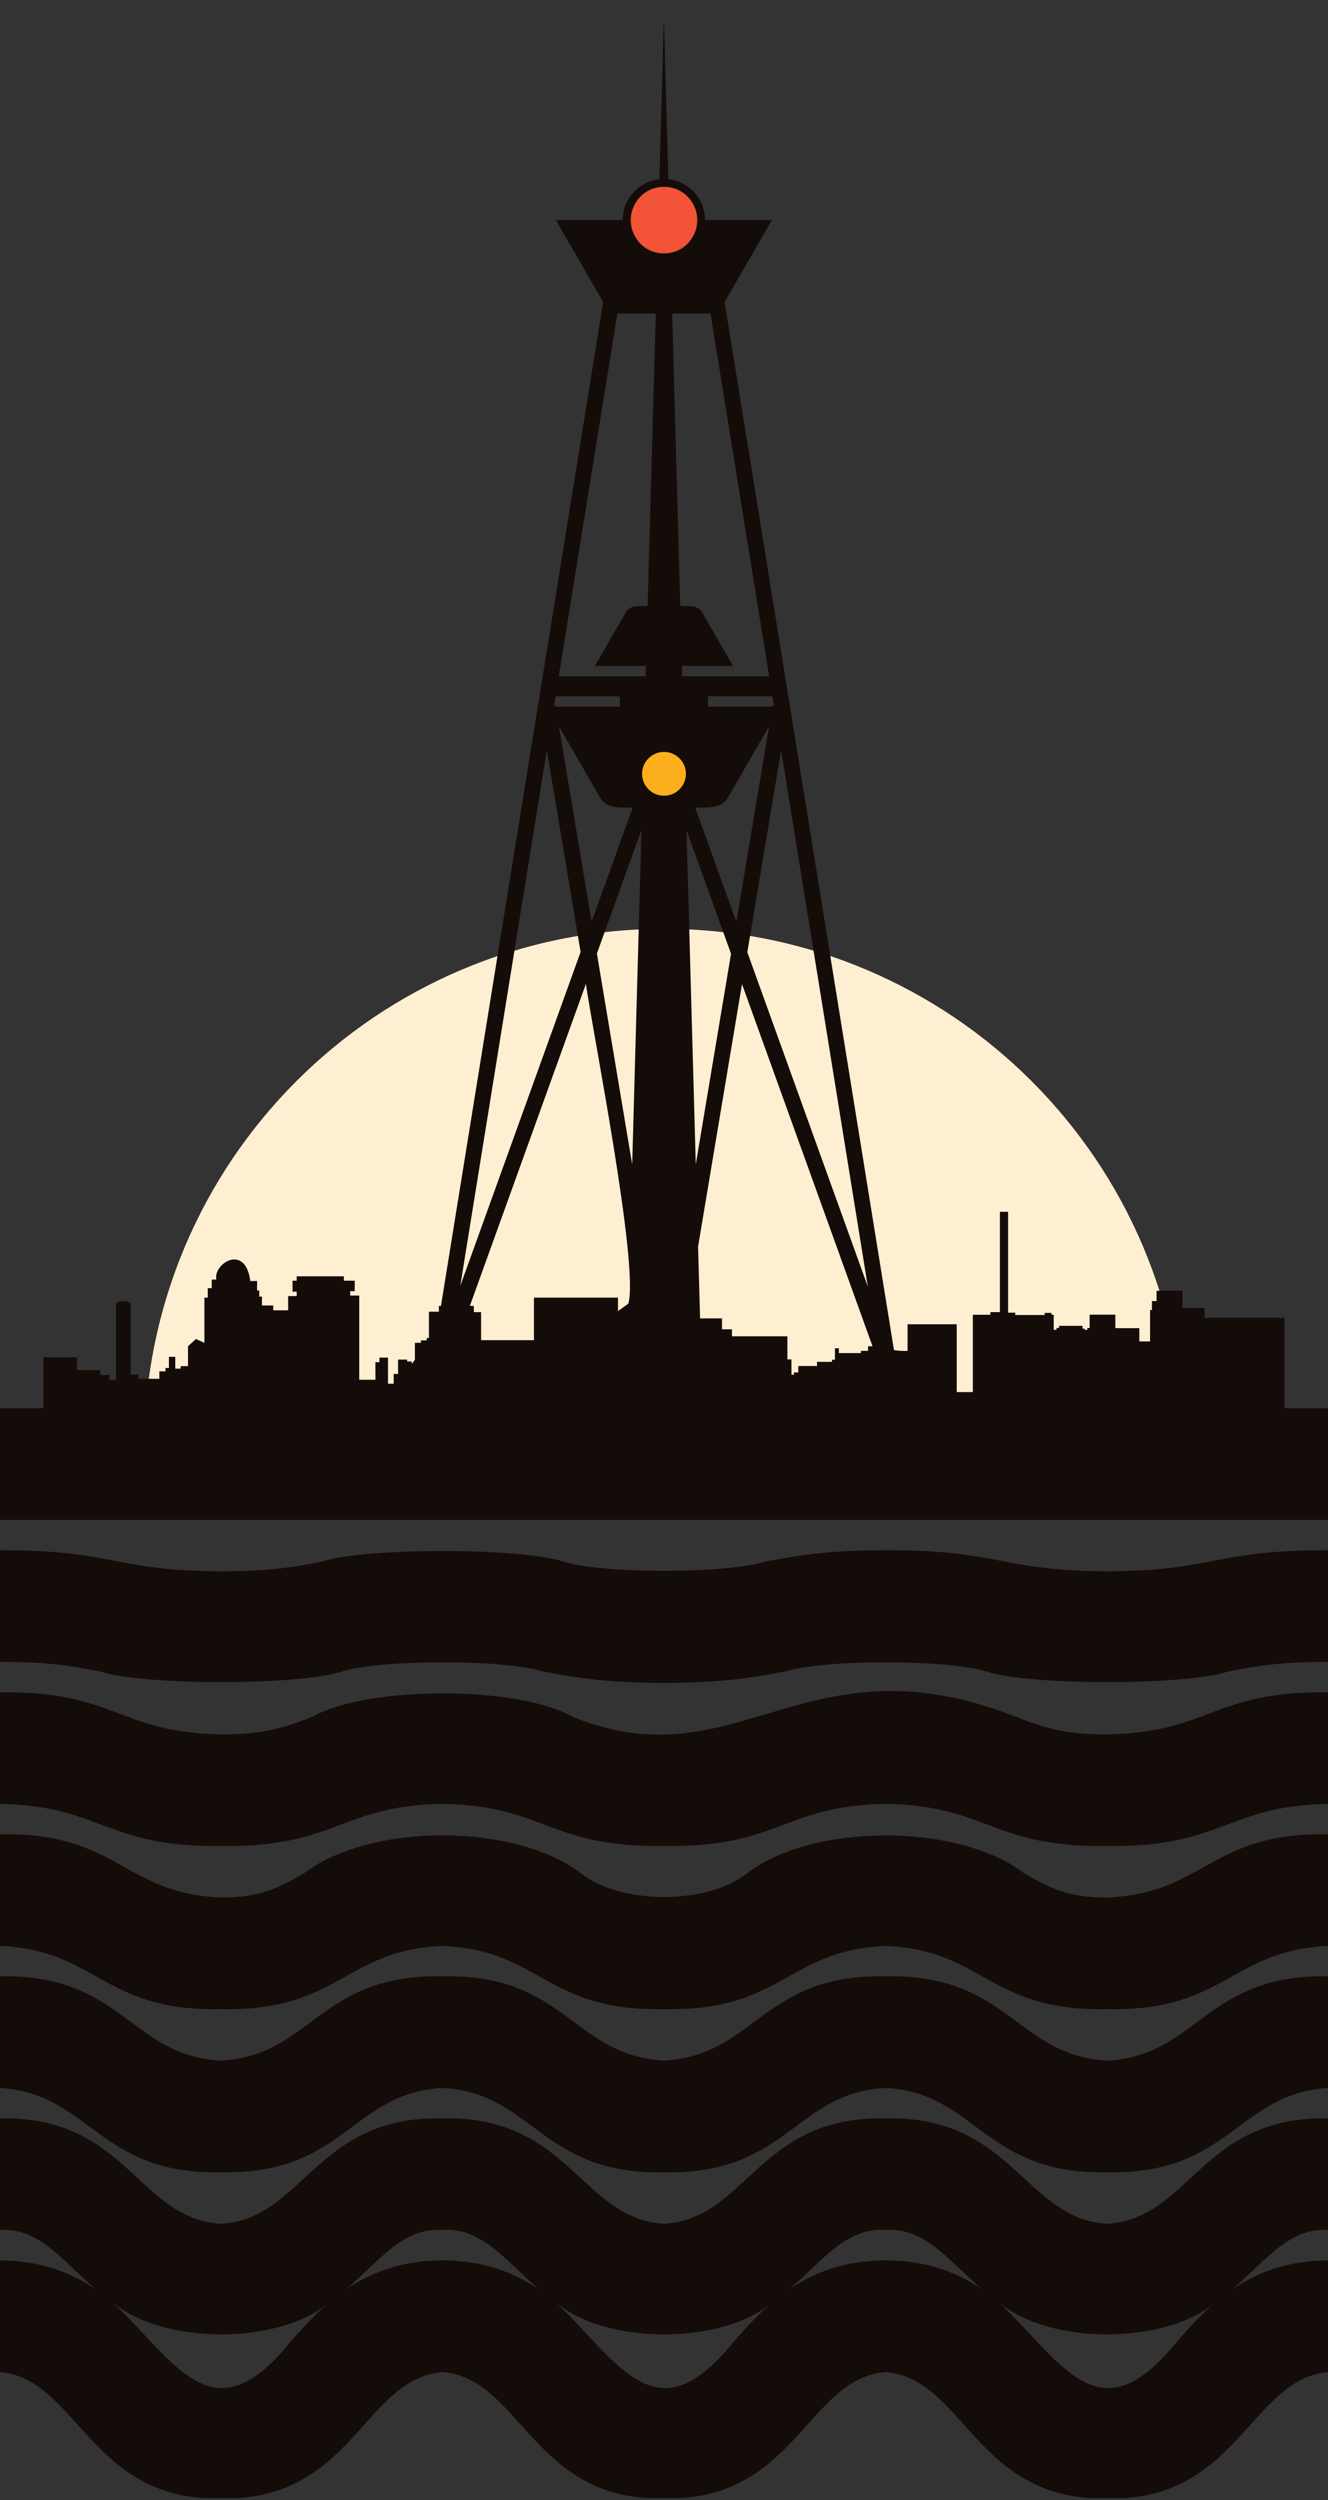 <svg width="400" height="753" viewBox="0 0 400 753" fill="none" xmlns="http://www.w3.org/2000/svg">
<rect x="0" y="0" width="400" height="753" fill="#333333" stroke="none"/>
<g clip-path="url(#clip0_40_861)">
<path d="M43.417 436.336C43.417 349.86 113.524 279.754 200 279.754C286.476 279.754 356.583 349.86 356.583 436.336" fill="#FEEFD2"/>
<path d="M141.233 49.233C141.233 49.311 141.233 49.389 141.221 49.468C141.244 49.389 141.266 49.3 141.289 49.221C141.266 49.221 141.255 49.221 141.233 49.221V49.233Z" fill="#140C08"/>
<path d="M333.501 669.77C308.639 668.381 304.941 637.087 266.756 638.028C228.291 637.199 225.176 668.246 200.022 669.77C175.003 668.302 171.585 637.132 133.288 638.028C94.992 637.132 91.597 668.291 66.555 669.77C41.356 668.224 38.263 637.176 -0.179 638.017V671.63C12.011 670.734 19.485 681.725 29.154 689.714C21.737 684.605 12.336 680.795 -0.179 680.795V714.409C23.361 716.269 27.148 753.423 66.555 752.504C106.386 753.244 109.322 716.504 133.288 714.409C157.008 716.381 160.471 753.367 200.022 752.504C239.675 753.322 242.913 716.459 266.756 714.409C290.689 716.493 293.781 753.3 333.501 752.504C372.952 753.412 376.527 716.392 400.235 714.409V680.795C387.709 680.795 378.319 684.605 370.891 689.714C380.571 681.714 388.034 670.734 400.235 671.63V638.017C361.837 637.165 358.611 668.258 333.501 669.759V669.77ZM87.283 705.58C63.955 734.398 52.93 711.406 33.815 693.277C48.728 706.342 84.392 706.342 99.294 693.277C94.543 697.288 90.678 701.703 87.283 705.58ZM133.288 680.795C120.773 680.795 111.384 684.594 103.966 689.703C113.647 681.714 121.098 670.734 133.288 671.63C145.479 670.734 152.952 681.725 162.622 689.714C155.193 684.605 145.804 680.795 133.288 680.795ZM220.751 705.58C197.423 734.409 186.398 711.406 167.283 693.277C182.207 706.353 217.871 706.342 232.773 693.277C228.011 697.288 224.146 701.703 220.751 705.58ZM266.756 680.795C254.241 680.795 244.84 684.594 237.423 689.714C247.104 681.714 254.555 670.745 266.756 671.63C278.958 670.734 286.42 681.725 296.101 689.714C288.672 684.594 279.283 680.795 266.756 680.795ZM354.218 705.58C330.88 734.409 319.854 711.406 300.739 693.266C315.664 706.342 351.339 706.342 366.252 693.266C361.49 697.277 357.625 701.692 354.23 705.58H354.218Z" fill="#140C08"/>
<path d="M333.501 620.639C306.129 619.137 303.843 594.443 266.756 595.238C229.501 594.487 227.574 619.059 200.022 620.639C172.549 619.092 170.443 594.454 133.288 595.238C96.078 594.476 93.961 619.137 66.555 620.639C39.048 619.104 37.12 594.51 -0.179 595.238V628.851C27.171 630.353 29.49 655.059 66.555 654.252C103.832 655.003 105.714 630.431 133.288 628.851C160.728 630.387 162.891 655.036 200.022 654.252C237.266 655.003 239.339 630.364 266.756 628.851C294.23 630.375 296.213 654.992 333.501 654.252C370.633 655.036 372.896 630.342 400.235 628.851V595.238C363.025 594.476 361.02 619.07 333.501 620.639Z" fill="#140C08"/>
<path d="M333.501 571.518C321.277 571.518 315.899 568.448 308.459 564.202C288.594 548.964 244.784 549.042 225.053 564.202C213.008 573.737 187.025 573.737 174.98 564.202C155.003 548.975 111.552 548.975 91.585 564.202C84.146 568.448 78.779 571.507 66.555 571.507C36.784 570.207 35.597 551.72 -0.179 552.459V586.073C29.524 587.372 30.835 605.86 66.555 605.12C102.33 605.849 103.518 587.372 133.288 586.073C163.025 587.372 164.28 605.86 200.022 605.12C235.776 605.849 237.008 587.372 266.756 586.073C296.527 587.372 297.725 605.86 333.501 605.12C369.232 605.849 370.499 587.372 400.235 586.073V552.459C364.471 551.731 363.26 570.207 333.501 571.507V571.518Z" fill="#140C08"/>
<path d="M333.501 522.387C319.91 522.387 313.815 520.067 306.106 517.132C242.667 492.011 222.218 537.232 172.639 517.132C156.112 507.641 110.476 507.641 93.95 517.132C86.241 520.056 80.157 522.375 66.566 522.375C35.585 521.826 34.767 509.232 -0.168 509.681V543.294C30.756 543.843 31.664 556.437 66.566 555.989C101.513 556.426 102.319 543.843 133.3 543.294C164.246 543.843 165.12 556.437 200.034 555.989C234.958 556.426 235.809 543.843 266.767 543.294C297.737 543.843 298.577 556.437 333.501 555.989C368.403 556.426 369.288 543.843 400.235 543.294V509.681C365.3 509.244 364.459 521.826 333.501 522.375V522.387Z" fill="#140C08"/>
<path d="M333.501 473.255C301.333 473.132 301.132 466.801 266.767 466.902C248.504 466.902 238.812 468.751 230.263 470.375C218.118 474.039 181.961 474.039 169.815 470.375C157.008 466.061 109.602 466.061 96.796 470.375C88.683 471.921 81.669 473.255 66.577 473.255C34.387 473.132 34.23 466.801 -0.157 466.902V500.515C14.947 500.515 21.95 501.849 30.073 503.395C42.868 507.709 90.286 507.709 103.092 503.395C115.238 499.731 151.395 499.731 163.541 503.395C172.09 505.019 181.781 506.868 200.045 506.868C218.308 506.868 228 505.019 236.549 503.395C248.706 499.731 284.84 499.731 297.008 503.395C309.815 507.709 357.221 507.709 370.028 503.395C378.151 501.849 385.154 500.515 400.258 500.515V466.902C365.882 466.801 365.703 473.132 333.524 473.255H333.501Z" fill="#140C08"/>
<path d="M386.88 424.134V396.896H362.801V393.905H356.157V388.773H348.358V391.866H346.969V394.566H346.409V404.022H343.171V400.022H335.944V395.955H328.202V400H327.507V400.538H326.678V400.146H326.05V399.316H318.98V399.955H318.23V400.515H317.389V395.989H316.728V395.429H314.655V396.067H305.804V395.35H303.641V364.986H301.176V395.193H298.308V395.989H293.02V419.272H288.168V398.846H273.367V406.868C272.358 406.913 270.23 406.868 269.266 406.599L218.252 90.969L232.493 66.308H212.37C212.37 59.922 207.518 54.655 201.311 53.983L199.966 5.401L198.622 53.983C192.415 54.655 187.563 59.933 187.563 66.308H167.44L181.681 90.969L132.818 393.333H132.19V395.059H129.199V402.992H128.515V403.709H126.779V404.426H124.975V409.569C124.627 409.972 124.302 410.398 124.022 410.857V410.073H122.633V409.49H119.899V413.815H118.577V416.762H116.863V408.896H114.286V410.274H113.076V415.563H108.202V390.196H105.49V388.874H106.846V385.725H103.574V384.403H89.367V385.725H88.112V389.031H89.367V390.353H86.79V394.644H82.297V393.199H78.891V390.521H78.095V388.695H77.434V385.826H75.395C73.871 374.274 64.09 380.717 65.176 385.389H63.776V387.978H62.577V390.835H61.569V404.448L59.014 403.294L56.627 405.457V411.451H54.42V412.213H52.795V408.65H50.88V412.011H49.849V413.02H48V415.272H41.692V414.006H39.384V392.415H38.622V391.899H35.776V392.437H34.958V415.563H32.93V414.118H30.241V412.672H23.193V408.807H13.087V424.146H-0.168V457.759H400.246V424.146H386.88V424.134ZM193.21 249.95L190.42 350.723L179.787 287.193L193.21 249.95ZM178.185 277.602L168.336 218.723L180.605 239.978C182.409 243.641 187.171 243.283 190.588 243.204L178.185 277.602ZM220.19 287.249L209.569 350.711L206.779 250.039L220.19 287.249ZM209.378 243.193C212.818 243.272 217.58 243.641 219.395 239.966L231.664 218.711L221.804 277.658L209.378 243.193ZM206.599 243.283V243.193H206.846L206.599 243.283ZM210.263 375.451L223.496 296.392L262.812 405.479H261.457V406.857H259.305V407.529H252.672V406.084H251.485V409.524H250.599V410.162H246.084V411.429H240.448V413.367H239.126V414.05H238.387V409.434H237.165V402.476H220.471V400.359H217.479V397.076H210.868L210.263 375.44V375.451ZM193.401 243.294L193.12 243.193H193.401V243.294ZM261.378 387.473L225.098 286.801L235.283 225.95L261.389 387.473H261.378ZM233.098 212.493L232.706 212.426L232.639 212.818H213.277V209.714H232.65L233.098 212.482V212.493ZM214.017 94.454L231.664 203.675H205.49L205.401 200.571H220.795L211.496 184.471C210.353 182.095 207.036 182.577 204.896 182.555L202.454 94.442H214.006L214.017 94.454ZM199.989 56.269C212.986 56.09 212.986 76.493 199.989 76.314C186.992 76.493 186.992 56.09 199.989 56.269ZM185.961 94.454H197.513L195.07 182.566C192.919 182.588 189.625 182.106 188.471 184.482L179.171 200.583H194.566L194.476 203.686H168.302L185.95 94.465L185.961 94.454ZM167.328 209.725H186.7V212.829H167.339L167.272 212.437L166.88 212.504L167.328 209.737V209.725ZM164.706 225.95L174.88 286.734L138.633 387.305L164.706 225.95ZM176.482 296.325C178.196 309.031 192.616 381.412 189.244 392.661L186.14 394.868V390.823H160.829V403.641H144.908V395.204H142.723V393.311H141.524L176.482 296.325Z" fill="#140C08"/>
<path d="M200 76.314C205.524 76.314 210.017 71.821 210.017 66.297C210.017 60.773 205.524 56.28 200 56.28C194.476 56.28 189.983 60.773 189.983 66.297C189.983 71.821 194.476 76.314 200 76.314Z" fill="#F35336"/>
<path d="M200 239.664C203.641 239.664 206.599 236.706 206.599 233.064C206.599 229.423 203.641 226.465 200 226.465C196.358 226.465 193.401 229.423 193.401 233.064C193.401 236.706 196.358 239.664 200 239.664Z" fill="#FBAF1D"/>
</g>
<defs>
<clipPath id="clip0_40_861">
<rect width="400" height="752.381" fill="white"/>
</clipPath>
</defs>
</svg>

